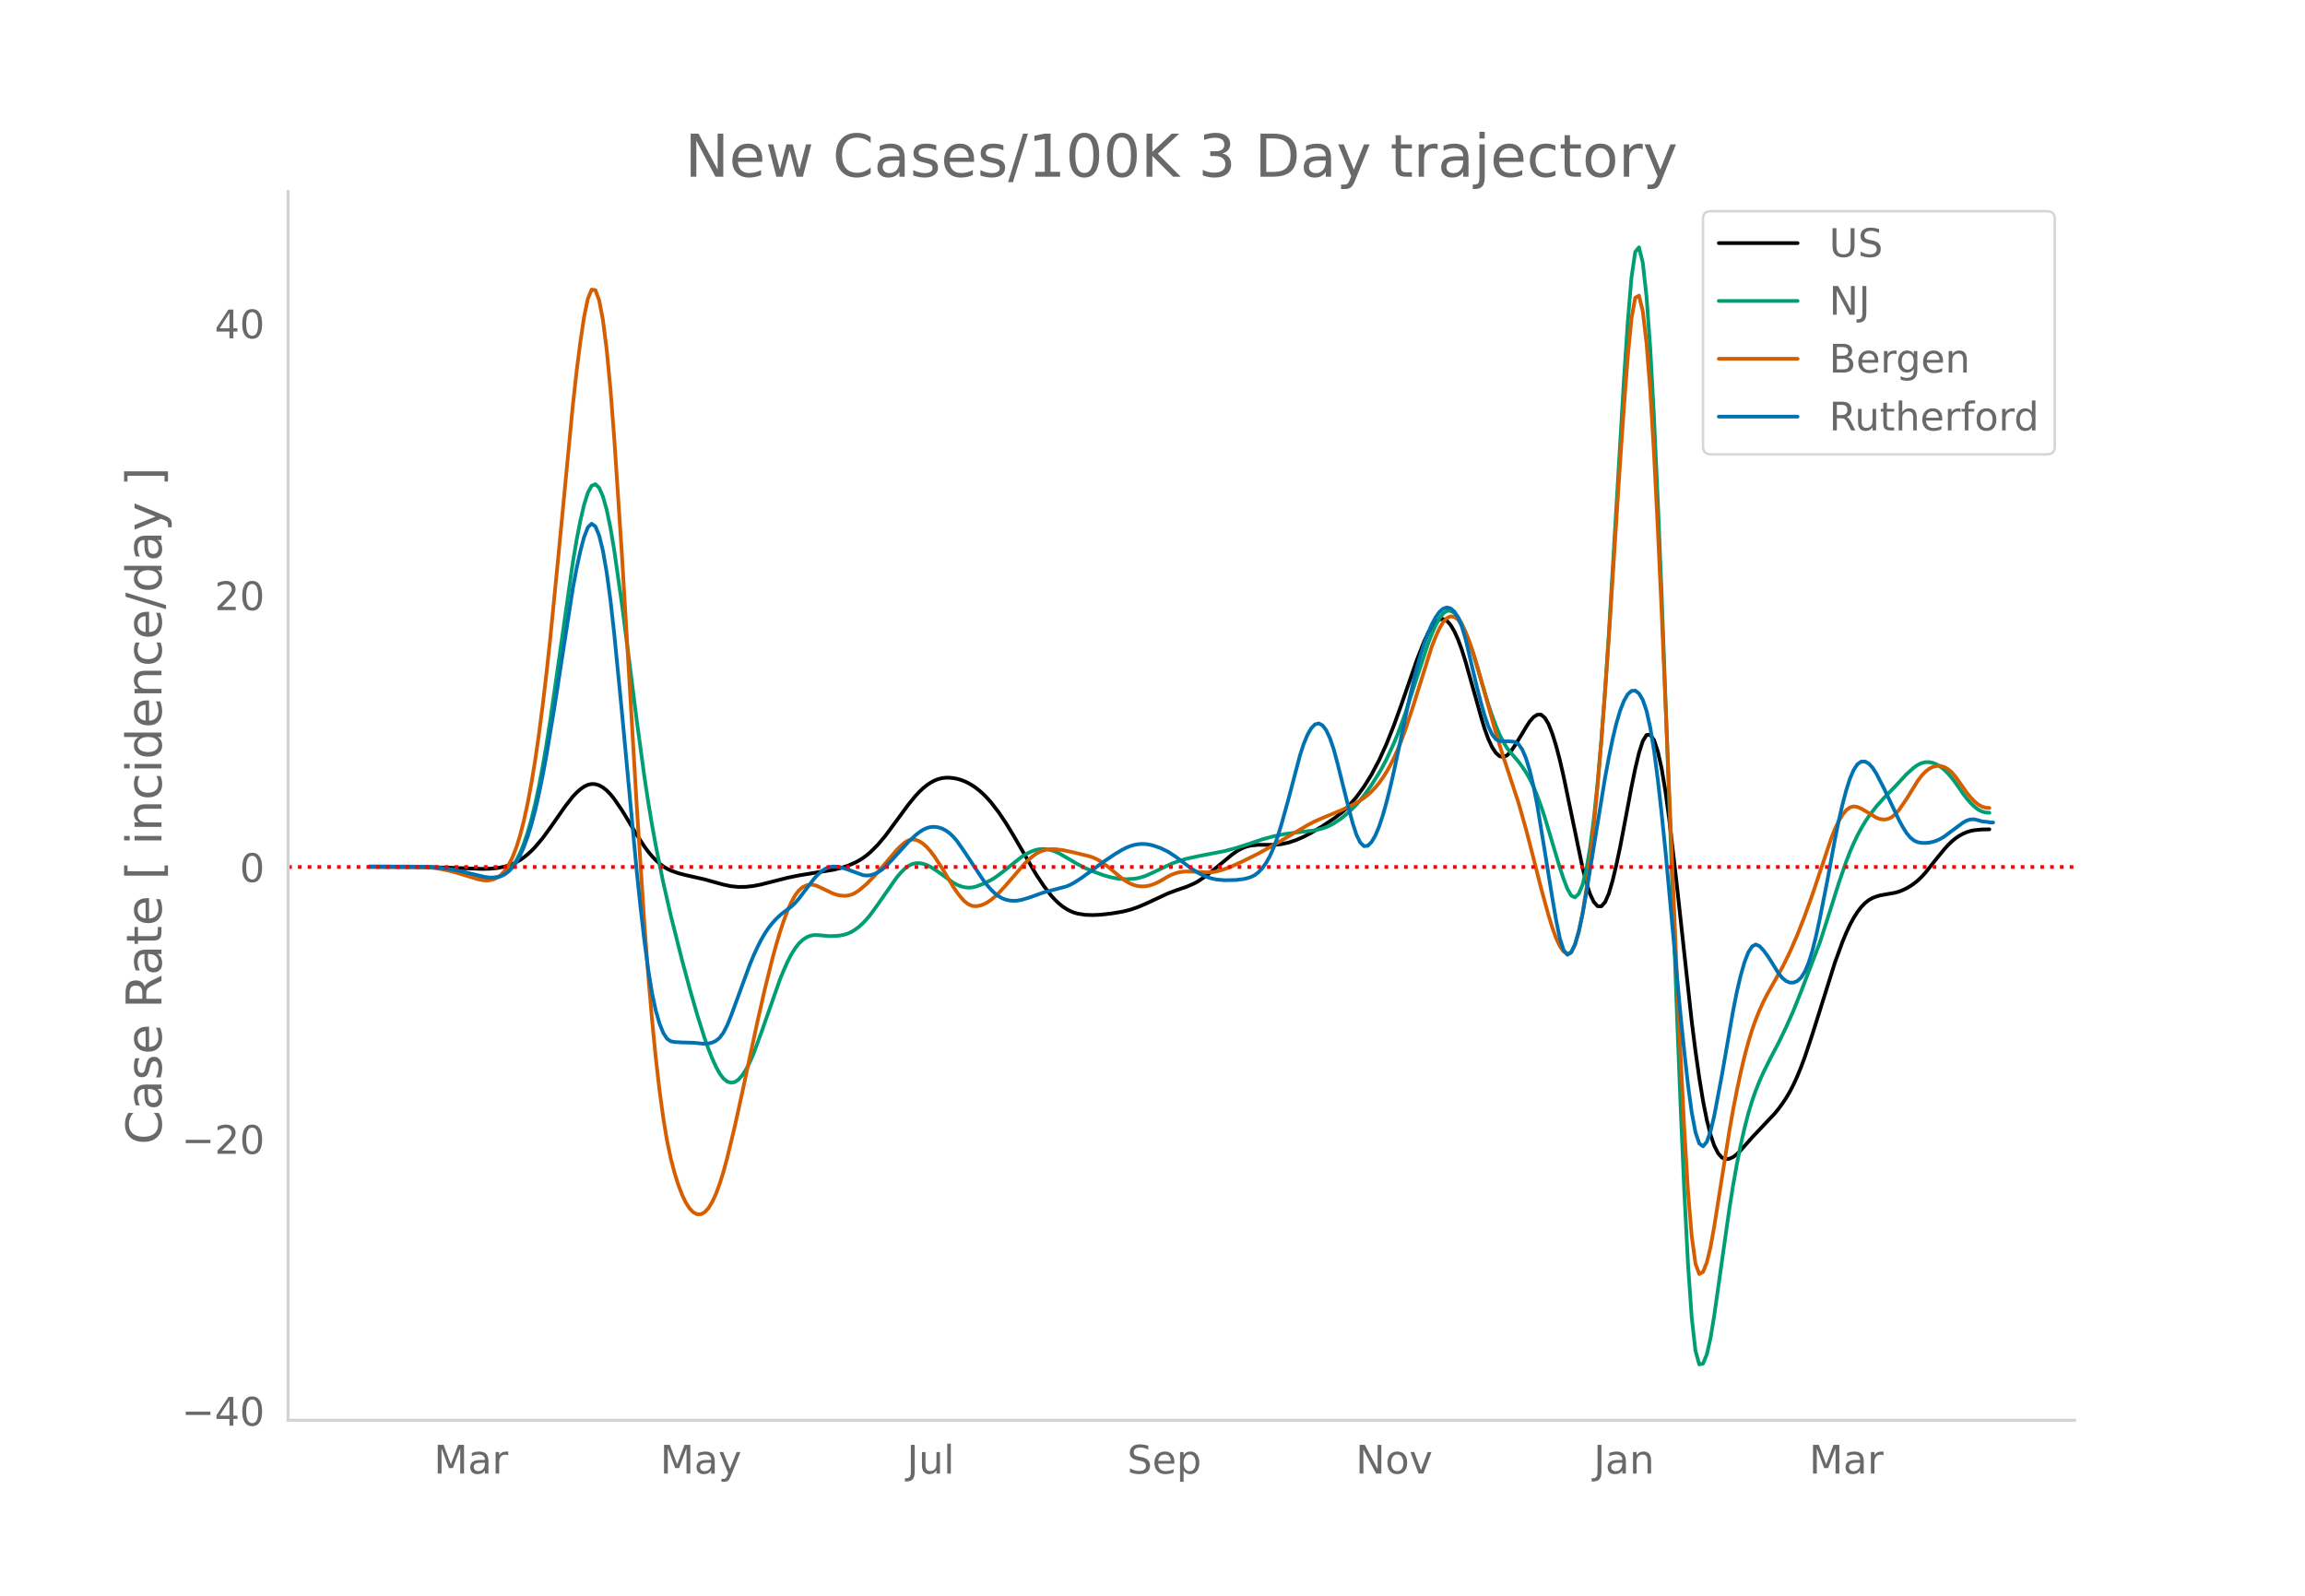<svg height="864" viewBox="0 0 936 648" width="1248" xmlns="http://www.w3.org/2000/svg" xmlns:xlink="http://www.w3.org/1999/xlink"><defs><style>*{stroke-linecap:butt;stroke-linejoin:round}</style></defs><g id="figure_1"><path d="M0 648h936V0H0z" style="fill:#fff" id="patch_1"/><g id="axes_1"><path d="M117 576.72h725.4V77.76H117z" style="fill:none" id="patch_2"/><path clip-path="url(#pa7d1883afc)" d="m149.973 352.03 24.48.088 9.181.275 12.24.448 3.06-.078 3.06-.288 3.06-.607 3.06-1.041 1.53-.717 1.531-.883 1.53-1.053 1.53-1.224 1.53-1.396 1.53-1.568 3.06-3.644 3.06-4.177 6.12-8.764 3.06-3.916 1.53-1.625 1.53-1.355 1.531-1.076 1.53-.737 1.53-.34 1.53.07 1.53.473 1.53.855 1.53 1.214 1.53 1.568 1.53 1.904 3.06 4.46 3.06 5.016 3.06 5.121 3.06 4.7 1.53 2.058 1.531 1.835 1.53 1.61 1.53 1.389 1.53 1.167 1.53.946 1.53.737 3.06 1.096 3.06.797 7.65 1.731 4.591 1.279 3.06.845 3.06.635 3.06.3 3.06-.053 3.06-.352 3.06-.609 4.59-1.16 6.121-1.555 4.59-.946 6.12-1.01 7.65-1.24 3.06-.714 3.061-.953 3.06-1.335 1.53-.83 1.53-.964 1.53-1.124 1.53-1.29 3.06-3.059 3.06-3.634 4.59-6.208 4.59-6.264 3.061-3.735 1.53-1.637 1.53-1.44 1.53-1.235 1.53-1.03 1.53-.819 1.53-.602 1.53-.385 1.53-.174 1.53.005 1.53.15 1.53.291 1.53.432 1.53.579 1.53.732 1.53.889 1.53 1.044 1.531 1.21 1.53 1.38 1.53 1.555 1.53 1.727 3.06 3.953 3.06 4.565 3.06 5.032 9.18 15.784 3.06 4.598 3.061 3.973 1.53 1.678 1.53 1.456 1.53 1.235 1.53 1.026 1.53.829 1.53.633 1.53.445 3.06.481 3.06.096 3.06-.134 4.59-.51 4.591-.768 3.06-.784 3.06-1.048 3.06-1.289 9.18-4.276 3.06-1.157 4.591-1.575 3.06-1.35 1.53-.846 3.06-2.077 3.06-2.428 7.65-6.337 1.53-1.09 1.53-.948 1.53-.748 1.531-.537 1.53-.336 3.06-.3h3.06l3.06.015 3.06-.264 3.06-.65 3.06-1.037 3.06-1.335 3.061-1.593 4.59-2.712 4.59-3.063 3.06-2.318 1.53-1.36 1.53-1.524 3.06-3.534 3.06-4.2 3.06-4.947 3.061-5.78 3.06-6.709 3.06-7.724 3.06-8.484 6.12-17.685 3.06-7.77 1.53-3.264 1.53-2.578 1.53-1.851 1.53-1.102 1.531-.24 1.53.735 1.53 1.713 1.53 2.602 1.53 3.401 1.53 4.182 1.53 4.904 4.59 16.34 1.53 5.532 1.53 5.097 1.53 4.237 1.53 3.29 1.53 2.34 1.53 1.354 1.53.337 1.53-.686 1.531-1.635 1.53-2.212 3.06-4.963 1.53-2.61 1.53-2.34 1.53-1.736 1.53-1.011 1.53-.012 1.53 1.262 1.53 2.59 1.53 3.876 1.53 4.957 1.53 5.83 1.53 6.66 7.651 36.867 1.53 6.08 1.53 4.703 1.53 3.227 1.53 1.721 1.53.076 1.53-1.71 1.53-3.522 1.53-5.239 1.53-6.46 1.53-7.189 3.06-16.142 1.53-8.193 1.53-7.428 1.53-6.414 1.531-4.775 1.53-2.516 1.53-.13 1.53 2.244 1.53 4.576 1.53 6.862 1.53 9.14 1.53 11.278 3.06 26.214 6.12 56.205 1.53 12.041 1.53 10.804 1.53 9.37 1.53 7.736 1.531 6.065 1.53 4.434 1.53 3.001 1.53 1.77 1.53.64 1.53-.184 1.53-.699 1.53-1.154 1.53-1.565 4.59-5.191 9.181-9.709 1.53-1.875 1.53-2.068 1.53-2.279 1.53-2.573 1.53-2.952 1.53-3.349 1.53-3.738 1.53-4.1 3.06-9.168 9.18-29.219 3.061-8.394 1.53-3.706 1.53-3.276 1.53-2.833 1.53-2.395 1.53-1.981 1.53-1.595 1.53-1.214 1.53-.853 1.53-.6 1.53-.45 3.06-.545 3.06-.54 1.53-.45 1.53-.588 1.531-.74 1.53-.894 1.53-1.053 1.53-1.24 1.53-1.454 1.53-1.674 4.59-5.771 3.06-3.731 1.53-1.702 1.53-1.491 1.53-1.266 1.53-1.045 1.53-.842 1.53-.657 1.53-.475 1.531-.304 3.06-.294 3.06-.06h0" style="fill:none;stroke:#000;stroke-linecap:round;stroke-width:1.5" id="line2d_1"/><path clip-path="url(#pa7d1883afc)" d="m149.973 351.903 21.42.055 4.59.238 4.59.486 4.591.798 4.59 1.099 6.12 1.495 1.53.251 1.53.107 1.53-.049 1.53-.226 1.53-.508 1.53-.893 1.53-1.3 1.53-1.733 1.53-2.305 1.531-3.015 1.53-3.752 1.53-4.504 1.53-5.332 1.53-6.236 1.53-7.154 1.53-8.06 1.53-8.915 1.53-9.712 3.06-21.27 6.12-42.921 1.53-9.11 1.53-7.884 1.531-6.578 1.53-4.888 1.53-2.812 1.53-.661 1.53 1.47 1.53 3.498 1.53 5.419 1.53 7.32 1.53 9.111 3.06 21.402 3.06 23.77 3.06 24.203 3.06 22.489 1.53 10.124 1.531 9.27 1.53 8.45 3.06 15.14 3.06 13.393 4.59 18.192 3.06 11.413 3.06 10.651 3.06 9.692 1.53 4.282 1.53 3.858 1.531 3.4 1.53 2.79 1.53 2.022 1.53 1.229 1.53.462 1.53-.278 1.53-1.013 1.53-1.733 1.53-2.378 1.53-2.947 1.53-3.5 3.06-8.332 7.65-21.782 1.531-3.738 1.53-3.398 1.53-2.979 1.53-2.477 1.53-1.962 1.53-1.458 1.53-1.024 1.53-.657 1.53-.305 1.53.014 4.59.409 3.06-.067 1.53-.189 1.53-.305 1.531-.475 1.53-.7 1.53-.933 1.53-1.167 1.53-1.395 1.53-1.619 1.53-1.84 3.06-4.222 7.65-10.951 1.53-1.782 1.53-1.55 1.53-1.221 1.53-.8 1.531-.375 1.53-.024 1.53.254 1.53.516 1.53.763 3.06 1.977 6.12 4.446 1.53.81 1.53.623 1.53.406 1.53.156 1.53-.1 1.53-.343 3.061-1.138 3.06-1.52 1.53-.922 3.06-2.23 7.65-6.098 1.53-.999 1.53-.843 1.53-.682 1.53-.495 1.53-.283 1.53-.064 1.531.15 1.53.343 1.53.52 1.53.69 3.06 1.768 4.59 2.691 3.06 1.584 3.06 1.314 4.59 1.666 3.06.845 3.061.527 3.06.182 3.06-.19 1.53-.255 1.53-.385 1.53-.517 3.06-1.354 7.65-3.655 3.061-1.119 3.06-.876 4.59-1.003 10.71-2.076 4.59-1.224 4.591-1.465 6.12-2.064 4.59-1.26 4.59-.907 4.59-.614 7.651-.899 3.06-.769 1.53-.54 1.53-.677 1.53-.818 3.06-2.042 3.06-2.531 3.06-3.039 3.06-3.68 3.06-4.295 3.061-4.858 1.53-2.699 1.53-2.94 3.06-6.645 1.53-3.729 3.06-8.356 4.59-14.15 4.59-13.997 1.53-3.967 1.53-3.42 1.53-2.831 1.531-2.046 1.53-1.062 1.53-.05 1.53.899 1.53 1.785 1.53 2.66 1.53 3.493 1.53 4.125 1.53 4.558 3.06 10.226 3.06 10.217 1.53 4.547 1.53 4.132 1.53 3.633 1.53 3.047 1.53 2.444 1.531 1.909 3.06 3.561 1.53 2.059 1.53 2.294 1.53 2.668 1.53 3.182 1.53 3.71 1.53 4.175 1.53 4.576 3.06 10.254 3.06 10.225 1.53 4.54 1.53 3.993 1.53 2.723 1.531.729 1.53-1.408 1.53-3.606 1.53-6.1 1.53-8.89 1.53-11.744 1.53-14.592 1.53-17.431 1.53-20.26 1.53-23.087 6.12-102.843 1.53-23.252 1.53-18.436 1.53-10.424 1.53-1.872 1.531 6.194 1.53 13.77 1.53 21.252 1.53 28.37 1.53 33.691 1.53 37.212 3.06 83.424 3.06 84.57 1.53 38.643 1.53 35.562 1.53 30.011 1.53 21.993 1.53 13.48 1.53 5.428 1.53-.31 1.53-3.738 1.531-6.703 1.53-9.416 6.12-43.2 1.53-9.521 1.53-8.577 1.53-7.643 1.53-6.762 1.53-5.933 1.53-5.115 1.53-4.34 1.53-3.792 1.53-3.464 3.06-6.118 3.061-5.812 3.06-6.297 3.06-6.926 3.06-7.643 7.65-19.978 3.06-9.471 4.59-14.561 3.061-8.867 1.53-3.934 1.53-3.548 1.53-3.171 1.53-2.849 1.53-2.58 1.53-2.323 3.06-3.968 3.06-3.418 4.59-4.721 4.591-4.938 3.06-2.743 1.53-1.06 1.53-.725 1.53-.37 1.53-.021 1.53.309 1.53.618 1.53.924 1.53 1.224 1.53 1.503 1.53 1.756 1.53 2.006 3.06 4.43 1.53 2.01 1.53 1.76 1.531 1.502 1.53 1.184 1.53.808 1.53.42 1.53.114h0" style="fill:none;stroke:#009e73;stroke-linecap:round;stroke-width:1.5" id="line2d_2"/><path clip-path="url(#pa7d1883afc)" d="m149.973 351.83 18.36.05 4.59.237 3.06.302 3.06.46 3.06.63 3.061.808 9.18 2.773 1.53.308 1.53.142 1.53-.112 1.53-.384 1.53-.686 1.53-1.137 1.53-1.736 1.53-2.367 1.53-3.031 1.53-3.873 1.531-4.893 1.53-5.946 1.53-7.014 1.53-8.145 1.53-9.34 1.53-10.548 1.53-11.75 1.53-12.928 1.53-14.08 3.06-30.938 6.12-63.818 1.53-13.831 1.53-12.103 1.531-10.194 1.53-7.388 1.53-3.685 1.53.198 1.53 4.091 1.53 8.038 1.53 12.04 1.53 16.049 1.53 19.831 3.06 46.408 3.06 51.46 3.06 51.987 3.06 47.256 1.53 20.463 1.531 18.032 1.53 15.632 1.53 13.39 1.53 11.304 1.53 9.25 1.53 7.294 1.53 5.843 1.53 4.894 1.53 4.043 1.53 3.2 1.53 2.379 1.53 1.583 1.53.793 1.53-.003 1.53-.816 1.53-1.648 1.53-2.484 1.531-3.315 1.53-4.122 1.53-4.905 1.53-5.642 3.06-12.707 3.06-13.926 6.12-28.56 3.06-13.454 3.06-12.303 1.53-5.6 1.53-5.11 1.531-4.6 1.53-4.074 1.53-3.454 1.53-2.745 1.53-2.018 1.53-1.316 1.53-.743 1.53-.3 1.53.12 1.53.505 6.12 2.94 1.53.516 1.53.332 1.53.137 1.531-.11 1.53-.41 1.53-.719 1.53-1.014 3.06-2.602 3.06-3.11 3.06-3.482 6.12-7.22 1.53-1.524 1.53-1.329 1.53-.963 1.53-.424 1.531.133 1.53.61 1.53 1.006 1.53 1.388 1.53 1.754 1.53 2.04 3.06 4.692 4.59 7.637 1.53 2.236 1.53 2.01 1.53 1.655 1.53 1.164 1.53.65 1.53.153 1.531-.235 1.53-.52 1.53-.782 1.53-1.038 1.53-1.257 1.53-1.44 3.06-3.318 7.65-8.845 1.53-1.477 1.53-1.307 1.53-1.094 1.53-.838 1.53-.572 1.531-.32 1.53-.129 1.53.004 3.06.355 4.59.974 6.12 1.504 1.53.493 1.53.669 1.53.86 3.06 2.207 4.591 3.834 1.53 1.235 1.53 1.039 1.53.819 1.53.6 1.53.378 1.53.157 1.53-.066 1.53-.282 1.53-.47 1.53-.632 1.53-.787 3.06-1.814 1.53-.747 1.53-.567 1.531-.389 1.53-.231 1.53-.094 3.06.119 4.59.248 1.53-.006 1.53-.134 1.53-.273 3.06-.907 3.06-1.184 4.59-2.105 6.121-3.058 6.12-3.372 6.12-3.591 7.65-4.518 3.061-1.591 3.06-1.353 7.65-3.157 4.59-2.17 3.06-1.758 1.53-1.042 1.53-1.201 1.53-1.406 1.53-1.621 1.531-1.845 1.53-2.11 1.53-2.422 1.53-2.74 1.53-3.062 1.53-3.41 1.53-3.782 1.53-4.158 3.06-9.279 7.65-24.441 1.53-3.911 1.53-3.345 1.531-2.603 1.53-1.682 1.53-.728 1.53.226 1.53 1.18 1.53 2.132 1.53 3.054 1.53 3.822 1.53 4.435 1.53 5.019 7.65 27.447 3.06 9.807 6.121 18.503 3.06 10.795 3.06 11.83 3.06 12.14 3.06 11.1 1.53 4.974 1.53 4.262 1.53 3.244 1.53 2.166 1.53.985 1.53-.707 1.531-2.912 1.53-5.219 1.53-7.512 1.53-9.74 1.53-11.902 1.53-14.051 1.53-16.184 1.53-18.23 1.53-20.189 1.53-22.131 4.59-71.205 1.53-22.004 1.53-20.241 1.53-15.747 1.53-8.522 1.53-.85 1.531 6.325 1.53 13.002 1.53 19.58 1.53 25.81 1.53 30.309 1.53 33.075 3.06 73.01 3.06 73.137 1.53 33.234 1.53 30.457 1.53 25.564 1.53 18.557 1.53 11.127 1.53 4.106 1.53-.87 1.53-3.802 1.531-6.325 1.53-8.626 6.12-38.66 1.53-8.591 1.53-7.874 1.53-7.156 1.53-6.437 1.53-5.719 1.53-5 1.53-4.312 1.53-3.771 1.53-3.379 1.53-3.016 6.121-10.857 3.06-6.226 3.06-7.012 3.06-7.81 3.06-8.515 4.59-13.73 3.06-9.148 1.53-3.853 1.53-3.207 1.531-2.555 1.53-1.87 1.53-1.149 1.53-.423 1.53.252 1.53.67 3.06 1.778 3.06 1.903 1.53.558 1.53.187 1.53-.2 1.53-.676 1.53-1.236 1.53-1.779 3.061-4.453 4.59-7.411 1.53-2.038 1.53-1.62 1.53-1.202 1.53-.792 1.53-.387 1.53.017 1.53.425 1.53.855 1.53 1.305 1.53 1.76 4.59 6.52 1.53 1.863 1.531 1.616 1.53 1.287 1.53.877 1.53.45 1.53.118h0" style="fill:none;stroke:#d55e00;stroke-linecap:round;stroke-width:1.5" id="line2d_3"/><path clip-path="url(#pa7d1883afc)" d="m149.973 351.909 22.95.092 4.59.292 4.59.551 4.591.867 10.71 2.499 1.53.14 1.53-.002 1.53-.163 1.53-.422 1.53-.781 1.53-1.16 1.53-1.564 1.53-2.097 1.531-2.757 1.53-3.443 1.53-4.145 1.53-4.922 1.53-5.776 1.53-6.644 1.53-7.491 1.53-8.23 3.06-18.325 7.65-49.377 1.53-8.15 1.53-7.029 1.531-5.786 1.53-3.938 1.53-1.482 1.53 1.093 1.53 3.665 1.53 6.218 1.53 8.751 1.53 11.282 1.53 13.649 3.06 31.134 6.12 65.734 1.53 14.5 1.53 13.26 1.53 11.565 1.531 9.408 1.53 7.225 1.53 5.374 1.53 3.85 1.53 2.393 1.53 1.053 1.53.295 3.06.182 4.59.117 4.59.454 1.53-.13 1.53-.39 1.531-.703 1.53-1.272 1.53-2.1 1.53-2.98 1.53-3.784 7.65-20.862 1.53-3.68 1.53-3.343 1.53-2.995 1.53-2.64 1.53-2.282 1.53-1.938 1.53-1.66 1.53-1.45 1.531-1.254 3.06-2.262 1.53-1.441 1.53-1.765 6.12-8.042 1.53-1.677 1.53-1.402 1.53-1.03 1.53-.639 1.53-.263 1.53.028 1.53.236 3.061.942 6.12 2.264 1.53.18 1.53-.137 1.53-.451 1.53-.743 1.53-1.014 1.53-1.279 3.06-3.185 6.12-6.741 3.061-2.875 1.53-1.21 1.53-.988 1.53-.695 1.53-.39 1.53-.087 1.53.208 1.53.494 1.53.784 1.53 1.099 1.53 1.44 1.53 1.785 3.06 4.397 7.651 11.566 1.53 1.952 1.53 1.752 1.53 1.5 1.53 1.194 1.53.878 1.53.571 1.53.317 1.53.112 1.53-.083 1.53-.266 3.06-.87 6.12-2.19 9.181-2.427 1.53-.652 1.53-.8 3.06-1.973 4.59-3.34 4.59-3.38 4.591-3.084 3.06-1.803 1.53-.764 1.53-.611 1.53-.448 1.53-.283 1.53-.116 1.53.05 1.53.214 1.53.351 3.06 1.044 3.06 1.495 3.06 1.993 6.121 4.636 3.06 1.964 1.53.805 1.53.67 1.53.539 1.53.414 1.53.298 3.06.258 4.59-.093 3.06-.372 1.531-.346 1.53-.485 1.53-.763 1.53-1.184 1.53-1.634 1.53-2.108 1.53-2.706 1.53-3.427 1.53-4.174 1.53-4.878 3.06-11 4.59-17.46 1.53-4.7 1.53-3.696 1.531-2.675 1.53-1.577 1.53-.4 1.53.796 1.53 2.027 1.53 3.289 1.53 4.558 1.53 5.706 4.59 18.41 1.53 5.674 1.53 4.733 1.53 3.169 1.53 1.478 1.53-.156 1.53-1.513 1.53-2.592 1.531-3.616 1.53-4.606 1.53-5.434 1.53-6.098 1.53-6.729 6.12-28.809 3.06-12.605 1.53-5.444 1.53-4.798 1.53-4.147 1.53-3.492 1.53-2.836 1.53-2.16 1.531-1.384 1.53-.512 1.53.381 1.53 1.313 1.53 2.436 1.53 3.751 1.53 5.106 3.06 13.05 1.53 6.416 1.53 5.936 1.53 5.387 1.53 4.493 1.53 3.257 1.53 1.952 1.53.756 3.06.133 1.531.04 1.53.174 1.53.886 1.53 2.18 1.53 3.584 1.53 4.986 1.53 6.382 1.53 7.776 3.06 18.676 3.06 18.96 1.53 8.963 1.53 7.423 1.53 4.758 1.53 1.869 1.53-.931 1.531-3.281 1.53-5.183 1.53-6.994 1.53-8.647 7.65-46.915 1.53-8.22 1.53-7.402 1.53-6.389 1.53-5.178 1.53-3.927 1.53-2.673 1.53-1.402 1.53-.113 1.53 1.177 1.531 2.57 1.53 4.467 1.53 6.87 1.53 9.373 1.53 11.767 1.53 13.615 1.53 14.916 3.06 33.213 3.06 33.303 1.53 15.028 1.53 13.684 1.53 11.357 1.53 8.044 1.53 4.536 1.53 1.122 1.53-1.818 1.531-4.282 1.53-6.486 3.06-16.253 4.59-26.427 1.53-7.635 1.53-6.506 1.53-5.337 1.53-3.973 1.53-2.414 1.53-.816 1.53.675 1.53 1.625 1.53 2.033 1.53 2.335 3.061 4.967 1.53 1.88 1.53 1.277 1.53.668 1.53.03 1.53-.639 1.53-1.364 1.53-2.349 1.53-3.594 1.53-4.89 1.53-6.12 1.53-7.003 3.06-15.555 3.06-16.58 1.53-7.495 1.531-6.678 1.53-5.824 1.53-4.782 1.53-3.551 1.53-2.285 1.53-1.054 1.53-.015 1.53.836 1.53 1.649 1.53 2.405 3.06 5.95 6.12 12.879 1.53 2.842 1.531 2.43 1.53 1.853 1.53 1.243 1.53.667 1.53.27 1.53.05 1.53-.134 1.53-.32 1.53-.512 1.53-.712 1.53-.912 3.06-2.273 4.59-3.396 1.53-.854 1.53-.457 1.531-.03 1.53.35 1.53.466 3.06.325v.132l1.53.018h0" style="fill:none;stroke:#0072b2;stroke-linecap:round;stroke-width:1.5" id="line2d_4"/><path clip-path="url(#pa7d1883afc)" d="M117 352.067h725.4" style="fill:none;stroke:red;stroke-dasharray:1.5,2.475;stroke-dashoffset:0;stroke-width:1.5" id="line2d_5"/><path d="M117 576.72V77.76" style="fill:none;stroke:#d3d3d3;stroke-linecap:square;stroke-linejoin:miter;stroke-width:1.25" id="patch_3"/><path d="M117 576.72h725.4" style="fill:none;stroke:#d3d3d3;stroke-linecap:square;stroke-linejoin:miter;stroke-width:1.25" id="patch_4"/><g id="matplotlib.axis_1"><g id="xtick_1"><g style="fill:#696969" transform="matrix(.16 0 0 -.16 176.19 598.378)" id="text_1"><defs><path d="M9.813 72.906h14.703l18.593-49.61 18.703 49.61h14.704V0H66.89v64.016l-18.797-50h-9.907l-18.796 50V0H9.813z" id="DejaVuSans-77"/><path d="M34.281 27.484q-10.89 0-15.093-2.484-4.204-2.484-4.204-8.5 0-4.781 3.157-7.594 3.156-2.797 8.562-2.797 7.485 0 12 5.297 4.516 5.297 4.516 14.078v2zm17.922 3.72V0H43.22v8.297Q40.14 3.328 35.547.953q-4.594-2.375-11.234-2.375-8.391 0-13.36 4.719Q6 8.016 6 15.922q0 9.219 6.172 13.906 6.187 4.688 18.437 4.688h12.61v.89q0 6.203-4.078 9.594-4.078 3.39-11.453 3.39-4.688 0-9.141-1.124-4.438-1.125-8.531-3.375v8.312q4.921 1.906 9.562 2.844 4.64.953 9.031.953 11.875 0 17.735-6.156 5.86-6.14 5.86-18.64z" id="DejaVuSans-97"/><path d="M41.11 46.297q-1.516.875-3.297 1.281Q36.03 48 33.89 48q-7.625 0-11.703-4.953-4.079-4.953-4.079-14.234V0H9.08v54.688h9.03v-8.5q2.844 4.984 7.375 7.39Q30.031 56 36.531 56q.922 0 2.047-.125 1.125-.11 2.484-.36z" id="DejaVuSans-114"/></defs><use xlink:href="#DejaVuSans-77"/><use x="86.279" xlink:href="#DejaVuSans-97"/><use x="147.559" xlink:href="#DejaVuSans-114"/></g></g><g id="xtick_2"><g style="fill:#696969" transform="matrix(.16 0 0 -.16 268.078 598.378)" id="text_2"><defs><path d="M32.172-5.078q-3.797-9.766-7.422-12.735-3.61-2.984-9.656-2.984H7.906v7.516h5.282q3.703 0 5.75 1.765Q21-9.766 23.483-3.219l1.61 4.094-22.11 53.813H12.5l17.094-42.766 17.093 42.766h9.516z" id="DejaVuSans-121"/></defs><use xlink:href="#DejaVuSans-77"/><use x="86.279" xlink:href="#DejaVuSans-97"/><use x="147.559" xlink:href="#DejaVuSans-121"/></g></g><g id="xtick_3"><g style="fill:#696969" transform="matrix(.16 0 0 -.16 368.299 598.378)" id="text_3"><defs><path d="M9.813 72.906h9.859V5.078q0-13.187-5-19.14-5-5.954-16.094-5.954h-3.75v8.297h3.078q6.531 0 9.219 3.672Q9.813-4.39 9.813 5.078z" id="DejaVuSans-74"/><path d="M8.5 21.578v33.11h8.984V21.922q0-7.766 3.016-11.656 3.031-3.875 9.094-3.875 7.265 0 11.484 4.64 4.234 4.64 4.234 12.656v31h8.985V0h-8.984v8.406Q42.047 3.422 37.718 1q-4.313-2.422-10.032-2.422-9.421 0-14.312 5.86Q8.5 10.296 8.5 21.578zM31.11 56z" id="DejaVuSans-117"/><path d="M9.422 75.984h8.984V0H9.422z" id="DejaVuSans-108"/></defs><use xlink:href="#DejaVuSans-74"/><use x="29.492" xlink:href="#DejaVuSans-117"/><use x="92.871" xlink:href="#DejaVuSans-108"/></g></g><g id="xtick_4"><g style="fill:#696969" transform="matrix(.16 0 0 -.16 457.735 598.378)" id="text_4"><defs><path d="M53.516 70.516V60.89q-5.61 2.687-10.594 4-4.984 1.328-9.625 1.328-8.047 0-12.422-3.125t-4.375-8.89q0-4.845 2.906-7.313 2.907-2.453 11.016-3.97l5.953-1.218q11.031-2.11 16.281-7.406 5.25-5.297 5.25-14.172 0-10.61-7.11-16.078-7.093-5.469-20.812-5.469-5.172 0-11.015 1.172Q13.14.922 6.89 3.219v10.156q6-3.36 11.765-5.078 5.766-1.703 11.328-1.703 8.438 0 13.032 3.312 4.593 3.328 4.593 9.485 0 5.359-3.297 8.39-3.296 3.032-10.812 4.547L27.484 33.5q-11.03 2.188-15.968 6.875-4.922 4.688-4.922 13.047 0 9.672 6.812 15.234 6.813 5.563 18.766 5.563 5.14 0 10.453-.938 5.328-.922 10.89-2.765z" id="DejaVuSans-83"/><path d="M56.203 29.594v-4.39H14.891q.593-9.282 5.593-14.142 5-4.859 13.938-4.859 5.172 0 10.031 1.266 4.86 1.265 9.656 3.812v-8.5Q49.266.734 44.187-.344 39.11-1.422 33.892-1.422q-13.094 0-20.735 7.61-7.64 7.625-7.64 20.625 0 13.421 7.25 21.296Q20.016 56 32.328 56q11.031 0 17.453-7.11 6.422-7.093 6.422-19.296zm-8.984 2.64q-.094 7.36-4.125 11.75-4.032 4.407-10.672 4.407-7.516 0-12.031-4.25-4.516-4.25-5.203-11.97z" id="DejaVuSans-101"/><path d="M18.11 8.203v-29H9.077v75.484h9.031v-8.296q2.844 4.875 7.157 7.234Q29.594 56 35.594 56q9.968 0 16.187-7.906 6.235-7.907 6.235-20.797T51.78 6.484q-6.218-7.906-16.187-7.906-6 0-10.328 2.375-4.313 2.375-7.157 7.25zm30.578 19.094q0 9.906-4.079 15.547-4.078 5.64-11.203 5.64-7.14 0-11.218-5.64-4.079-5.64-4.079-15.547 0-9.906 4.078-15.547 4.079-5.64 11.22-5.64 7.124 0 11.202 5.64t4.078 15.547z" id="DejaVuSans-112"/></defs><use xlink:href="#DejaVuSans-83"/><use x="63.477" xlink:href="#DejaVuSans-101"/><use x="125" xlink:href="#DejaVuSans-112"/></g></g><g id="xtick_5"><g style="fill:#696969" transform="matrix(.16 0 0 -.16 550.533 598.378)" id="text_5"><defs><path d="M9.813 72.906h13.28l32.329-60.984v60.984h9.562V0h-13.28L19.39 60.984V0H9.813z" id="DejaVuSans-78"/><path d="M30.61 48.39q-7.22 0-11.422-5.64-4.204-5.64-4.204-15.453 0-9.813 4.172-15.453 4.188-5.64 11.453-5.64 7.188 0 11.375 5.655 4.203 5.672 4.203 15.438 0 9.719-4.203 15.406-4.187 5.688-11.375 5.688zm0 7.61q11.718 0 18.406-7.625 6.703-7.61 6.703-21.078 0-13.422-6.703-21.078-6.688-7.64-18.407-7.64-11.765 0-18.437 7.64-6.656 7.656-6.656 21.078 0 13.469 6.656 21.078Q18.844 56 30.609 56z" id="DejaVuSans-111"/><path d="M2.984 54.688H12.5L29.594 8.797l17.093 45.89h9.516L35.687 0H23.485z" id="DejaVuSans-118"/></defs><use xlink:href="#DejaVuSans-78"/><use x="74.805" xlink:href="#DejaVuSans-111"/><use x="135.986" xlink:href="#DejaVuSans-118"/></g></g><g id="xtick_6"><g style="fill:#696969" transform="matrix(.16 0 0 -.16 647.15 598.378)" id="text_6"><defs><path d="M54.89 33.016V0h-8.984v32.719q0 7.765-3.031 11.61-3.031 3.858-9.078 3.858-7.281 0-11.484-4.64-4.204-4.625-4.204-12.64V0H9.08v54.688h9.03v-8.5q3.235 4.937 7.594 7.374Q30.078 56 35.797 56q9.422 0 14.25-5.828 4.844-5.828 4.844-17.156z" id="DejaVuSans-110"/></defs><use xlink:href="#DejaVuSans-74"/><use x="29.492" xlink:href="#DejaVuSans-97"/><use x="90.771" xlink:href="#DejaVuSans-110"/></g></g><g id="xtick_7"><g style="fill:#696969" transform="matrix(.16 0 0 -.16 734.661 598.378)" id="text_7"><use xlink:href="#DejaVuSans-77"/><use x="86.279" xlink:href="#DejaVuSans-97"/><use x="147.559" xlink:href="#DejaVuSans-114"/></g></g></g><g id="matplotlib.axis_2"><g id="ytick_1"><g style="fill:#696969" transform="matrix(.16 0 0 -.16 73.733 578.917)" id="text_8"><defs><path d="M10.594 35.5h62.593v-8.297H10.594z" id="DejaVuSans-8722"/><path d="M37.797 64.313 12.89 25.39h24.906zm-2.594 8.593H47.61V25.391h10.407v-8.203H47.609V0h-9.812v17.188H4.89v9.515z" id="DejaVuSans-52"/><path d="M31.781 66.406q-7.61 0-11.453-7.5Q16.5 51.422 16.5 36.375q0-14.984 3.828-22.484 3.844-7.5 11.453-7.5 7.672 0 11.5 7.5 3.844 7.5 3.844 22.484 0 15.047-3.844 22.531-3.828 7.5-11.5 7.5zm0 7.813q12.266 0 18.735-9.703 6.468-9.688 6.468-28.141 0-18.406-6.468-28.11-6.47-9.687-18.735-9.687-12.25 0-18.718 9.688-6.47 9.703-6.47 28.109 0 18.453 6.47 28.14Q19.53 74.22 31.78 74.22z" id="DejaVuSans-48"/></defs><use xlink:href="#DejaVuSans-8722"/><use x="83.789" xlink:href="#DejaVuSans-52"/><use x="147.412" xlink:href="#DejaVuSans-48"/></g></g><g id="ytick_2"><g style="fill:#696969" transform="matrix(.16 0 0 -.16 73.733 468.531)" id="text_9"><defs><path d="M19.188 8.297h34.421V0H7.33v8.297q5.609 5.812 15.296 15.594 9.703 9.797 12.188 12.64 4.734 5.313 6.609 9 1.89 3.688 1.89 7.25 0 5.813-4.078 9.469-4.078 3.672-10.625 3.672-4.64 0-9.797-1.61-5.14-1.609-11-4.89v9.969Q13.767 71.78 18.938 73q5.188 1.219 9.485 1.219 11.328 0 18.062-5.672 6.735-5.656 6.735-15.125 0-4.5-1.688-8.531-1.672-4.016-6.125-9.485-1.218-1.422-7.765-8.187-6.532-6.766-18.453-18.922z" id="DejaVuSans-50"/></defs><use xlink:href="#DejaVuSans-8722"/><use x="83.789" xlink:href="#DejaVuSans-50"/><use x="147.412" xlink:href="#DejaVuSans-48"/></g></g><g id="ytick_3"><use xlink:href="#DejaVuSans-48" style="fill:#696969" transform="matrix(.16 0 0 -.16 97.32 358.146)" id="text_10"/></g><g id="ytick_4"><g style="fill:#696969" transform="matrix(.16 0 0 -.16 87.14 247.76)" id="text_11"><use xlink:href="#DejaVuSans-50"/><use x="63.623" xlink:href="#DejaVuSans-48"/></g></g><g id="ytick_5"><g style="fill:#696969" transform="matrix(.16 0 0 -.16 87.14 137.375)" id="text_12"><use xlink:href="#DejaVuSans-52"/><use x="63.623" xlink:href="#DejaVuSans-48"/></g></g><g style="fill:#696969" transform="matrix(0 -.2 -.2 0 65.573 464.8)" id="text_13"><defs><path d="M64.406 67.281v-10.39q-4.984 4.64-10.625 6.922-5.64 2.296-11.984 2.296-12.5 0-19.14-7.64-6.641-7.64-6.641-22.094 0-14.406 6.64-22.047 6.64-7.64 19.14-7.64 6.345 0 11.985 2.296 5.64 2.297 10.625 6.938V5.609Q59.234 2.094 53.437.33q-5.78-1.75-12.218-1.75-16.563 0-26.094 10.124-9.516 10.14-9.516 27.672 0 17.578 9.516 27.703 9.531 10.14 26.094 10.14 6.531 0 12.312-1.734 5.797-1.734 10.875-5.203z" id="DejaVuSans-67"/><path d="M44.281 53.078v-8.5q-3.797 1.953-7.906 2.922-4.094.984-8.5.984-6.688 0-10.031-2.047-3.344-2.046-3.344-6.156 0-3.125 2.39-4.906 2.391-1.781 9.626-3.39l3.078-.688q9.562-2.047 13.593-5.781 4.032-3.735 4.032-10.422 0-7.625-6.032-12.078-6.03-4.438-16.578-4.438-4.39 0-9.156.86Q10.688.296 5.422 2v9.281q4.984-2.594 9.812-3.89 4.829-1.282 9.579-1.282 6.343 0 9.75 2.172 3.421 2.172 3.421 6.125 0 3.656-2.468 5.61-2.453 1.953-10.813 3.765l-3.125.735q-8.344 1.75-12.062 5.39-3.704 3.64-3.704 9.985 0 7.718 5.47 11.906Q16.75 56 26.811 56q4.97 0 9.36-.734 4.406-.72 8.11-2.188z" id="DejaVuSans-115"/><path d="M44.39 34.188q3.172-1.079 6.172-4.594 3-3.516 6.032-9.672L66.609 0H56l-9.313 18.703q-3.624 7.328-7.015 9.719-3.39 2.39-9.25 2.39h-10.75V0h-9.86v72.906h22.266q12.5 0 18.656-5.234 6.157-5.219 6.157-15.766 0-6.89-3.203-11.437-3.204-4.532-9.297-6.282zM19.673 64.797V38.922h12.406q7.125 0 10.766 3.297 3.64 3.297 3.64 9.687 0 6.39-3.64 9.64-3.64 3.25-10.766 3.25z" id="DejaVuSans-82"/><path d="M18.313 70.219V54.688h18.5v-6.985h-18.5V18.016q0-6.688 1.828-8.594 1.828-1.906 7.453-1.906h9.218V0h-9.218q-10.407 0-14.36 3.875-3.953 3.89-3.953 14.14v29.688H2.687v6.984h6.594V70.22z" id="DejaVuSans-116"/><path d="M8.594 75.984h20.703V69H17.578V-6.203h11.719v-6.984H8.594z" id="DejaVuSans-91"/><path d="M9.422 54.688h8.984V0H9.422zm0 21.296h8.984v-11.39H9.422z" id="DejaVuSans-105"/><path d="M48.781 52.594v-8.407q-3.812 2.11-7.64 3.157-3.828 1.047-7.735 1.047-8.75 0-13.593-5.547-4.829-5.532-4.829-15.547 0-10.016 4.829-15.563 4.843-5.53 13.593-5.53 3.907 0 7.735 1.046 3.828 1.047 7.64 3.156V2.094Q45.016.344 40.984-.531q-4.015-.89-8.562-.89-12.36 0-19.64 7.765-7.266 7.765-7.266 20.953 0 13.375 7.343 21.031Q20.22 56 33.016 56q4.14 0 8.093-.86 3.953-.843 7.672-2.546z" id="DejaVuSans-99"/><path d="M45.406 46.39v29.594h8.985V0h-8.985v8.203Q42.578 3.328 38.25.953q-4.313-2.375-10.375-2.375-9.906 0-16.14 7.906-6.22 7.922-6.22 20.813 0 12.89 6.22 20.797Q17.968 56 27.874 56q6.063 0 10.375-2.375 4.328-2.36 7.156-7.234zm-30.61-19.093q0-9.906 4.079-15.547 4.078-5.64 11.203-5.64 7.125 0 11.219 5.64 4.11 5.64 4.11 15.547 0 9.906-4.11 15.547-4.094 5.64-11.219 5.64-7.125 0-11.203-5.64-4.078-5.64-4.078-15.547z" id="DejaVuSans-100"/><path d="M25.39 72.906h8.297L8.297-9.28H0z" id="DejaVuSans-47"/><path d="M30.422 75.984v-89.171H9.719v6.984H21.39V69H9.719v6.984z" id="DejaVuSans-93"/></defs><use xlink:href="#DejaVuSans-67"/><use x="69.824" xlink:href="#DejaVuSans-97"/><use x="131.104" xlink:href="#DejaVuSans-115"/><use x="183.203" xlink:href="#DejaVuSans-101"/><use x="244.727" xlink:href="#DejaVuSans-32"/><use x="276.514" xlink:href="#DejaVuSans-82"/><use x="343.746" xlink:href="#DejaVuSans-97"/><use x="405.025" xlink:href="#DejaVuSans-116"/><use x="444.234" xlink:href="#DejaVuSans-101"/><use x="505.758" xlink:href="#DejaVuSans-32"/><use x="537.545" xlink:href="#DejaVuSans-91"/><use x="576.559" xlink:href="#DejaVuSans-32"/><use x="608.346" xlink:href="#DejaVuSans-105"/><use x="636.129" xlink:href="#DejaVuSans-110"/><use x="699.508" xlink:href="#DejaVuSans-99"/><use x="754.488" xlink:href="#DejaVuSans-105"/><use x="782.271" xlink:href="#DejaVuSans-100"/><use x="845.748" xlink:href="#DejaVuSans-101"/><use x="907.271" xlink:href="#DejaVuSans-110"/><use x="970.65" xlink:href="#DejaVuSans-99"/><use x="1025.631" xlink:href="#DejaVuSans-101"/><use x="1087.154" xlink:href="#DejaVuSans-47"/><use x="1120.846" xlink:href="#DejaVuSans-100"/><use x="1184.322" xlink:href="#DejaVuSans-97"/><use x="1245.602" xlink:href="#DejaVuSans-121"/><use x="1304.781" xlink:href="#DejaVuSans-32"/><use x="1336.568" xlink:href="#DejaVuSans-93"/></g></g><g style="fill:#696969" transform="matrix(.24 0 0 -.24 278.113 71.76)" id="text_14"><defs><path d="M4.203 54.688h8.985l11.234-42.672 11.172 42.672h10.593l11.235-42.672 11.187 42.672h8.985L63.28 0H52.688L40.922 44.828 29.109 0H18.5z" id="DejaVuSans-119"/><path d="M12.406 8.297h16.11v55.625l-17.532-3.516v8.985l17.438 3.515h9.86V8.296H54.39V0H12.406z" id="DejaVuSans-49"/><path d="M9.813 72.906h9.859V42.094L52.39 72.906h12.703L28.906 38.922 67.672 0H54.688L19.672 35.11V0h-9.86z" id="DejaVuSans-75"/><path d="M40.578 39.313Q47.656 37.797 51.625 33q3.984-4.781 3.984-11.813 0-10.78-7.422-16.703-7.421-5.906-21.093-5.906-4.578 0-9.438.906-4.86.907-10.031 2.72v9.515q4.094-2.39 8.969-3.61 4.89-1.218 10.218-1.218 9.266 0 14.125 3.656 4.86 3.656 4.86 10.64 0 6.454-4.516 10.079-4.515 3.64-12.562 3.64h-8.5v8.11h8.89q7.266 0 11.125 2.906 3.86 2.906 3.86 8.375 0 5.61-3.985 8.61-3.968 3.015-11.39 3.015-4.063 0-8.703-.89-4.641-.876-10.203-2.72v8.782q5.624 1.562 10.53 2.344 4.907.78 9.25.78 11.235 0 17.766-5.109 6.547-5.093 6.547-13.78 0-6.063-3.468-10.235-3.47-4.172-9.86-5.782z" id="DejaVuSans-51"/><path d="M19.672 64.797V8.109h11.922q15.093 0 22.093 6.829 7 6.843 7 21.593 0 14.64-7 21.453-7 6.813-22.093 6.813zm-9.86 8.11h20.266q21.188 0 31.094-8.813 9.922-8.813 9.922-27.563 0-18.86-9.969-27.703Q51.172 0 30.078 0H9.813z" id="DejaVuSans-68"/><path d="M9.422 54.688h8.984V-.984q0-10.438-3.984-15.125-3.969-4.688-12.813-4.688h-3.421v7.61H.594q5.125 0 6.968 2.374 1.86 2.36 1.86 9.829zm0 21.296h8.984v-11.39H9.422z" id="DejaVuSans-106"/></defs><use xlink:href="#DejaVuSans-78"/><use x="74.805" xlink:href="#DejaVuSans-101"/><use x="136.328" xlink:href="#DejaVuSans-119"/><use x="218.115" xlink:href="#DejaVuSans-32"/><use x="249.902" xlink:href="#DejaVuSans-67"/><use x="319.727" xlink:href="#DejaVuSans-97"/><use x="381.006" xlink:href="#DejaVuSans-115"/><use x="433.105" xlink:href="#DejaVuSans-101"/><use x="494.629" xlink:href="#DejaVuSans-115"/><use x="546.729" xlink:href="#DejaVuSans-47"/><use x="580.42" xlink:href="#DejaVuSans-49"/><use x="644.043" xlink:href="#DejaVuSans-48"/><use x="707.666" xlink:href="#DejaVuSans-48"/><use x="771.289" xlink:href="#DejaVuSans-75"/><use x="836.865" xlink:href="#DejaVuSans-32"/><use x="868.652" xlink:href="#DejaVuSans-51"/><use x="932.275" xlink:href="#DejaVuSans-32"/><use x="964.063" xlink:href="#DejaVuSans-68"/><use x="1041.064" xlink:href="#DejaVuSans-97"/><use x="1102.344" xlink:href="#DejaVuSans-121"/><use x="1161.523" xlink:href="#DejaVuSans-32"/><use x="1193.311" xlink:href="#DejaVuSans-116"/><use x="1232.52" xlink:href="#DejaVuSans-114"/><use x="1273.633" xlink:href="#DejaVuSans-97"/><use x="1334.912" xlink:href="#DejaVuSans-106"/><use x="1362.695" xlink:href="#DejaVuSans-101"/><use x="1424.219" xlink:href="#DejaVuSans-99"/><use x="1479.199" xlink:href="#DejaVuSans-116"/><use x="1518.408" xlink:href="#DejaVuSans-111"/><use x="1579.59" xlink:href="#DejaVuSans-114"/><use x="1620.703" xlink:href="#DejaVuSans-121"/></g><g id="legend_1"><path d="M694.75 184.5H831.2q3.2 0 3.2-3.2V88.96q0-3.2-3.2-3.2H694.75q-3.2 0-3.2 3.2v92.34q0 3.2 3.2 3.2z" style="fill:none;opacity:.8;stroke:#ccc;stroke-linejoin:miter" id="patch_5"/><path d="M697.95 98.718h32" style="fill:none;stroke:#000;stroke-linecap:round;stroke-width:1.5" id="line2d_6"/><g style="fill:#696969" transform="matrix(.16 0 0 -.16 742.75 104.317)" id="text_15"><defs><path d="M8.688 72.906h9.921V28.61q0-11.718 4.235-16.875 4.25-5.14 13.781-5.14 9.469 0 13.719 5.14 4.25 5.157 4.25 16.875v44.297H64.5V27.391q0-14.25-7.063-21.532-7.046-7.28-20.812-7.28-13.828 0-20.89 7.28-7.047 7.282-7.047 21.532z" id="DejaVuSans-85"/></defs><use xlink:href="#DejaVuSans-85"/><use x="73.193" xlink:href="#DejaVuSans-83"/></g><path d="M697.95 122.203h32" style="fill:none;stroke:#009e73;stroke-linecap:round;stroke-width:1.5" id="line2d_8"/><g style="fill:#696969" transform="matrix(.16 0 0 -.16 742.75 127.802)" id="text_16"><use xlink:href="#DejaVuSans-78"/><use x="74.805" xlink:href="#DejaVuSans-74"/></g><path d="M697.95 145.688h32" style="fill:none;stroke:#d55e00;stroke-linecap:round;stroke-width:1.5" id="line2d_10"/><g style="fill:#696969" transform="matrix(.16 0 0 -.16 742.75 151.287)" id="text_17"><defs><path d="M19.672 34.813V8.108H35.5q7.953 0 11.781 3.297 3.844 3.297 3.844 10.078 0 6.844-3.844 10.078-3.828 3.25-11.781 3.25zm0 29.984V42.828h14.61q7.218 0 10.75 2.703 3.546 2.719 3.546 8.282 0 5.515-3.547 8.25-3.531 2.734-10.75 2.734zm-9.86 8.11h25.204q11.28 0 17.375-4.688Q58.5 63.53 58.5 54.89q0-6.703-3.125-10.657-3.125-3.953-9.188-4.922 7.282-1.562 11.313-6.53 4.031-4.954 4.031-12.376 0-9.765-6.64-15.093Q48.25 0 35.984 0H9.812z" id="DejaVuSans-66"/><path d="M45.406 27.984q0 9.766-4.031 15.125-4.016 5.375-11.297 5.375-7.219 0-11.25-5.375-4.031-5.359-4.031-15.125 0-9.718 4.031-15.093t11.25-5.375q7.281 0 11.297 5.375 4.031 5.375 4.031 15.093zm8.985-21.203q0-13.953-6.203-20.765Q42-20.797 29.203-20.797q-4.734 0-8.937.703-4.203.703-8.157 2.172v8.735q3.954-2.141 7.813-3.157 3.86-1.031 7.86-1.031 8.843 0 13.234 4.61 4.39 4.609 4.39 13.937v4.453q-2.781-4.844-7.125-7.234Q33.938 0 27.875 0 17.828 0 11.672 7.656q-6.156 7.672-6.156 20.328 0 12.688 6.156 20.344Q17.828 56 27.875 56q6.063 0 10.406-2.39 4.344-2.391 7.125-7.22v8.297h8.985z" id="DejaVuSans-103"/></defs><use xlink:href="#DejaVuSans-66"/><use x="68.604" xlink:href="#DejaVuSans-101"/><use x="130.127" xlink:href="#DejaVuSans-114"/><use x="169.49" xlink:href="#DejaVuSans-103"/><use x="232.967" xlink:href="#DejaVuSans-101"/><use x="294.49" xlink:href="#DejaVuSans-110"/></g><path d="M697.95 169.173h32" style="fill:none;stroke:#0072b2;stroke-linecap:round;stroke-width:1.5" id="line2d_12"/><g style="fill:#696969" transform="matrix(.16 0 0 -.16 742.75 174.773)" id="text_18"><defs><path d="M54.89 33.016V0h-8.984v32.719q0 7.765-3.031 11.61-3.031 3.858-9.078 3.858-7.281 0-11.484-4.64-4.204-4.625-4.204-12.64V0H9.08v75.984h9.03V46.188q3.235 4.937 7.594 7.374Q30.078 56 35.797 56q9.422 0 14.25-5.828 4.844-5.828 4.844-17.156z" id="DejaVuSans-104"/><path d="M37.11 75.984V68.5h-8.594q-4.828 0-6.72-1.953-1.874-1.953-1.874-7.031v-4.828h14.797v-6.985H19.922V0H10.89v47.703H2.297v6.984h8.594V58.5q0 9.125 4.25 13.297 4.25 4.187 13.468 4.187z" id="DejaVuSans-102"/></defs><use xlink:href="#DejaVuSans-82"/><use x="64.982" xlink:href="#DejaVuSans-117"/><use x="128.361" xlink:href="#DejaVuSans-116"/><use x="167.57" xlink:href="#DejaVuSans-104"/><use x="230.949" xlink:href="#DejaVuSans-101"/><use x="292.473" xlink:href="#DejaVuSans-114"/><use x="333.586" xlink:href="#DejaVuSans-102"/><use x="368.791" xlink:href="#DejaVuSans-111"/><use x="429.973" xlink:href="#DejaVuSans-114"/><use x="469.336" xlink:href="#DejaVuSans-100"/></g></g></g></g><defs><clipPath id="pa7d1883afc"><path d="M117 77.76h725.4v498.96H117z"/></clipPath></defs></svg>